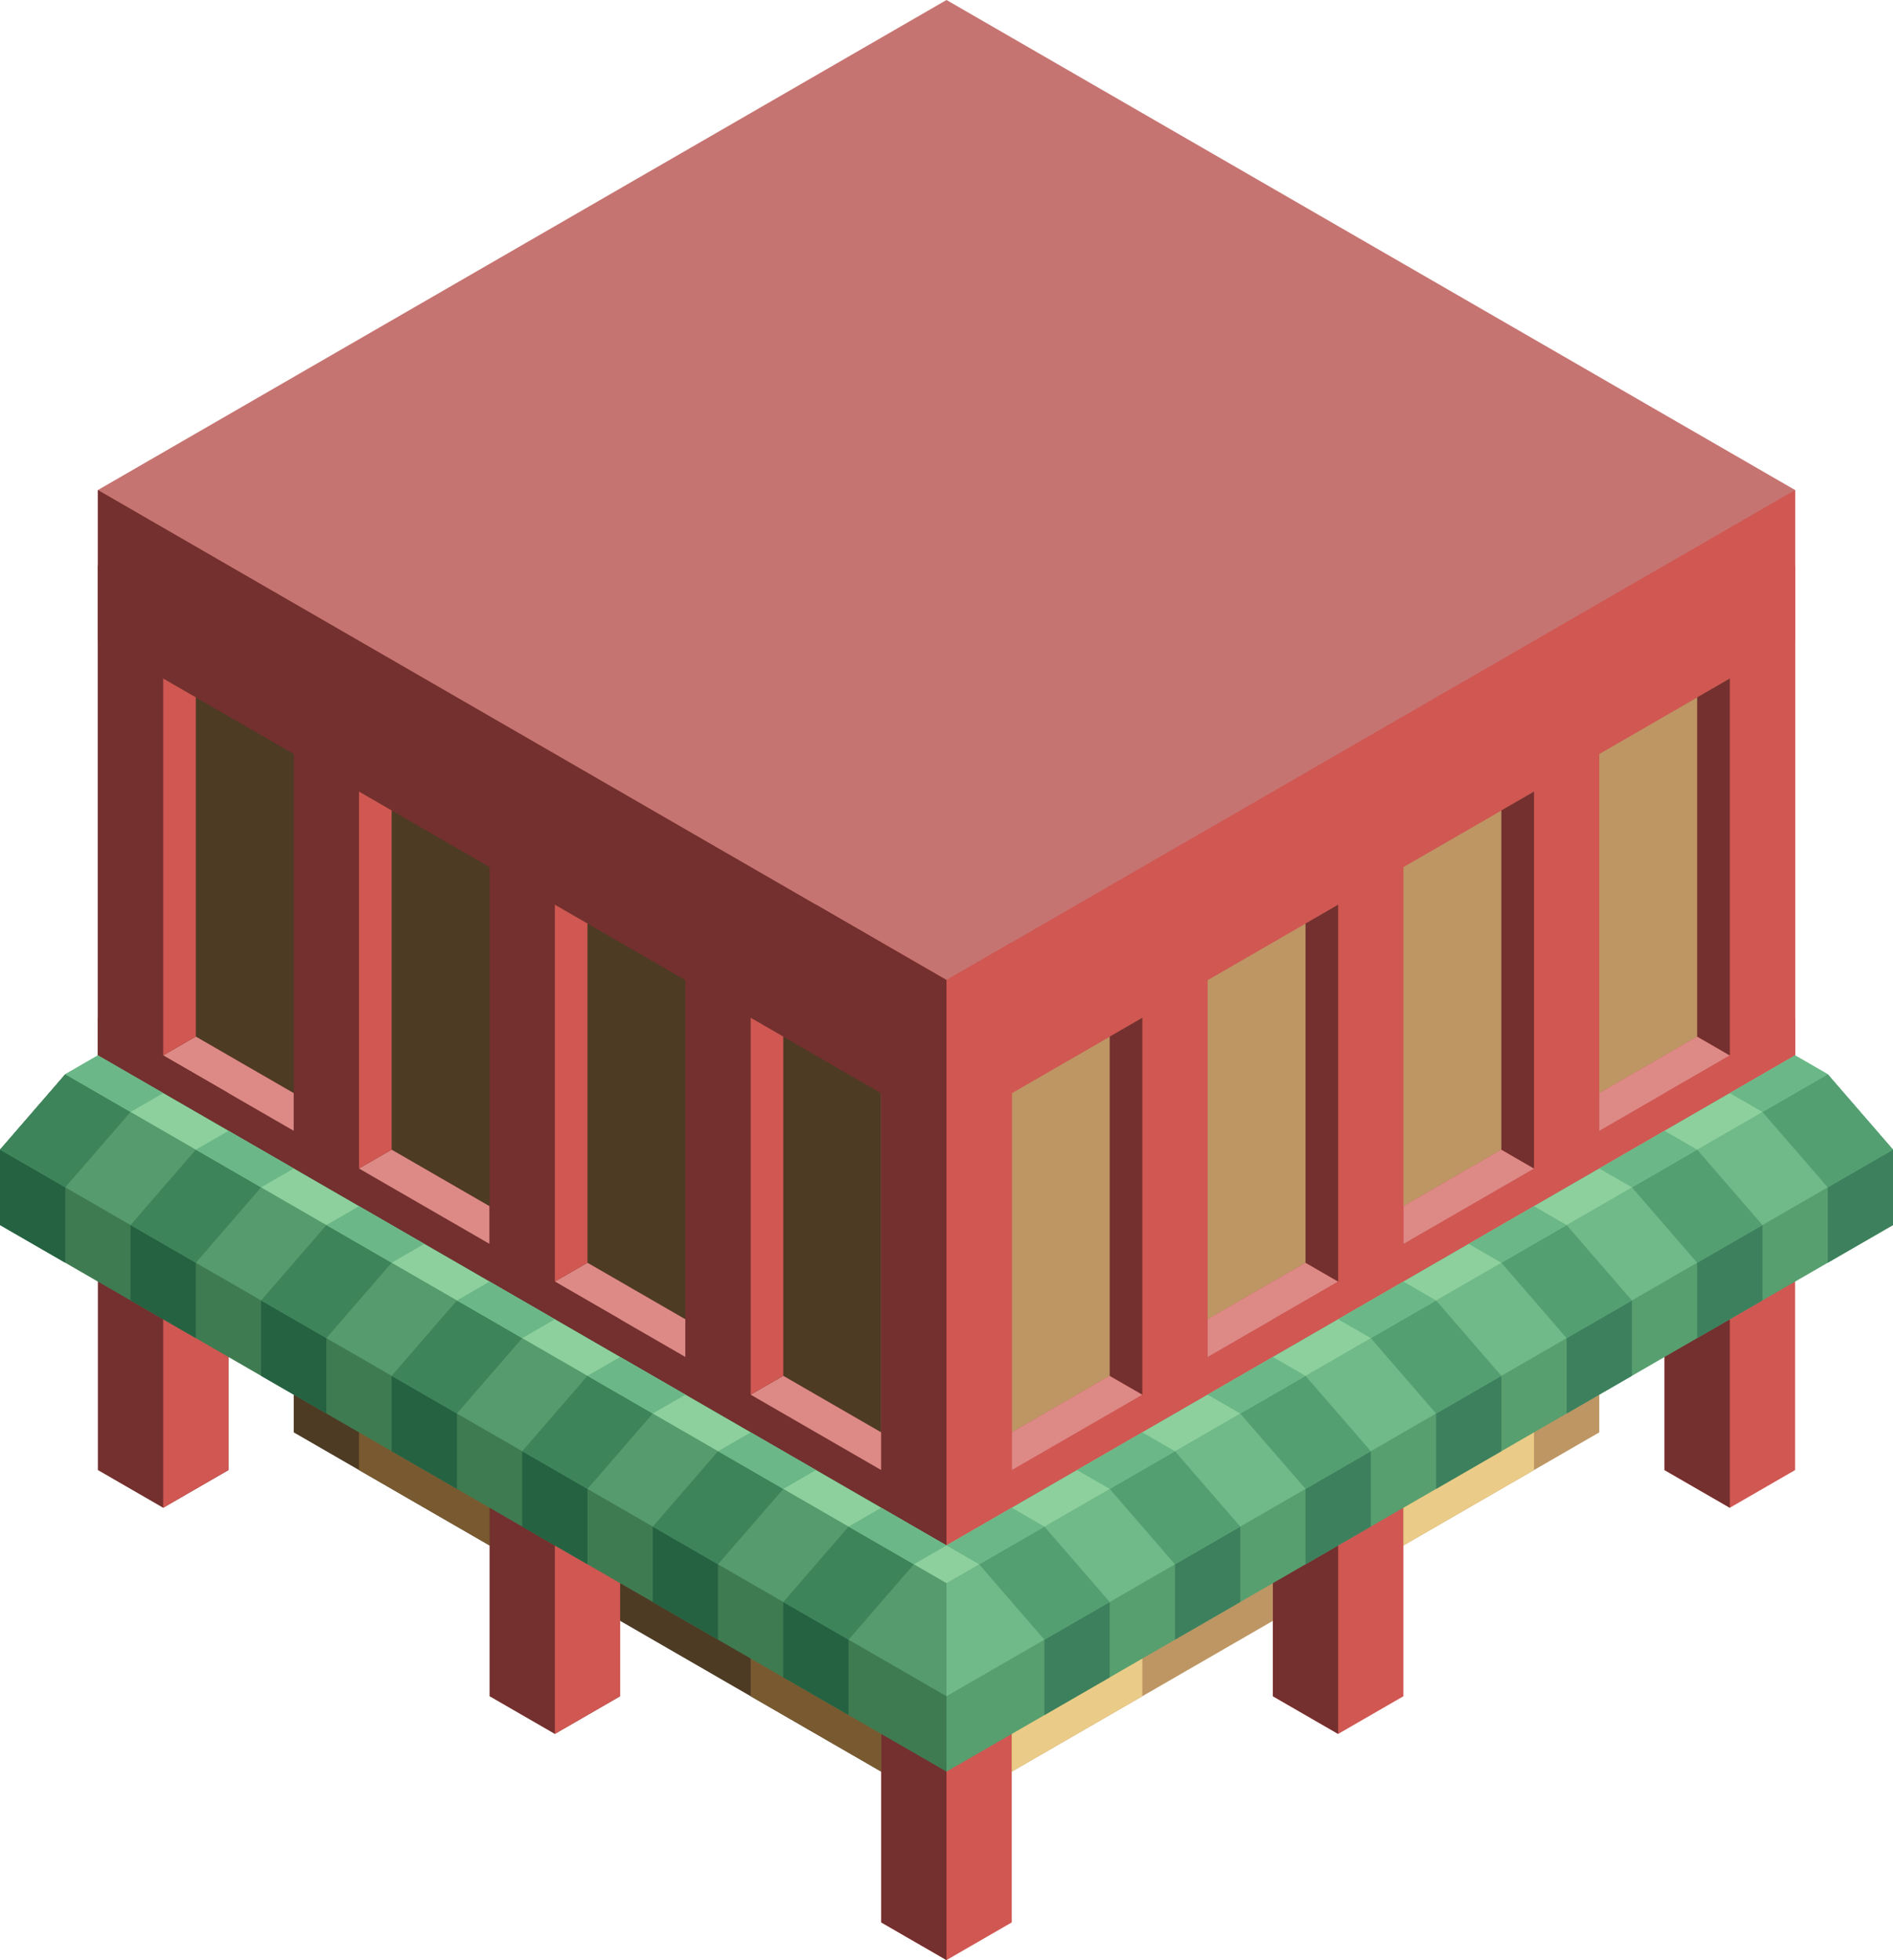 <svg id="Layer_1" data-name="Layer 1" xmlns="http://www.w3.org/2000/svg" viewBox="0 0 290 300.222">
  <defs>
    <style>
      .window-R-prim {
        fill: #bd9664;
      }

      .window-L-prim {
        fill: #4d3b24;
      }

      .top-dark {
        fill: #c67471;
      }

      .exterior-R-prim {
        fill: #d05752;
      }

      .exterior-L-prim {
        fill: #73302e;
      }

      .top-prim {
        fill: #dd8a87;
      }

      .window-R-light {
        fill: #eacb87;
      }

      .window-L-light {
        fill: #795a30;
      }

      .cls-1 {
        fill: #3f7b51;
      }

      .cls-2 {
        fill: #569b6d;
      }

      .cls-3 {
        fill: #579f6f;
      }

      .cls-4 {
        fill: #70b988;
      }

      .cls-5 {
        fill: #8dd09d;
      }

      .cls-6 {
        fill: #3d805d;
      }

      .cls-7 {
        fill: #256242;
      }

      .cls-8 {
        fill: #549f72;
      }

      .cls-9 {
        fill: #3e845a;
      }

      .cls-10 {
        fill: #6bb787;
      }
    </style>
  </defs>
  <title>Artboard 7</title>
  <g id="root">
    <path id="Path" class="window-R-prim" d="M245,219.393V178.979L145,236.714v40.414Z"/>
    <path id="Path-2" data-name="Path" class="window-L-prim" d="M45,219.393V178.979L135,230.94V271.355Z"/>
    <path id="anchor_15_150.111_260" class="top-dark" d="M15,75.056V86.603l130,75.055L275,86.603V75.056L145,0Z"/>
    <path id="Path-3" data-name="Path" class="exterior-R-prim" d="M145,150.111v92.376l130-75.055V75.056Z"/>
    <path id="Path-4" data-name="Path" class="exterior-L-prim" d="M145,150.111v92.376L15,167.432V75.056Z"/>
    <path id="Path-5" data-name="Path" class="window-R-prim" d="M155,167.432l115-66.396V152.998L155,219.393Z"/>
    <path id="Path-6" data-name="Path" class="window-L-prim" d="M135,167.432,20,101.036V152.998l115,66.395Z"/>
    <path id="Path-7" data-name="Path" class="exterior-R-prim" d="M145,161.658v11.547L275,98.15V86.603Z"/>
    <path id="Path-8" data-name="Path" class="exterior-R-prim" d="M145,230.94v11.547l130-75.055V155.885Z"/>
    <path id="Path-9" data-name="Path" class="top-prim" d="M155,219.393l15-8.66,5,2.887L155,225.167Z"/>
    <path id="Path-10" data-name="Path" class="top-prim" d="M215,184.752l15-8.66,5,2.887-20,11.547Z"/>
    <path id="Path-11" data-name="Path" class="top-prim" d="M185,202.073l15-8.66,5,2.886-20,11.547Z"/>
    <path id="Path-12" data-name="Path" class="top-prim" d="M245,167.432l15-8.66,5,2.886-20,11.547Z"/>
    <path id="Path-13" data-name="Path" class="exterior-R-prim" d="M145,161.658l10-5.773v80.829l-10,5.773Z"/>
    <path id="Path-14" data-name="Path" class="exterior-L-prim" d="M170,158.771l10-5.773v63.508l-10-5.773Z"/>
    <path id="Path-15" data-name="Path" class="exterior-L-prim" d="M230,124.13l10-5.773V181.865l-10-5.773Z"/>
    <path id="Path-16" data-name="Path" class="exterior-L-prim" d="M200,141.451l10-5.774v63.509l-10-5.774Z"/>
    <path id="Path-17" data-name="Path" class="exterior-R-prim" d="M135,294.449V144.338l10,5.773,10-5.773V294.449l-10,5.773Z"/>
    <path id="Path-18" data-name="Path" class="exterior-L-prim" d="M260,106.81l10-5.774v63.509l-10-5.774Z"/>
    <path id="Path-19" data-name="Path" class="exterior-R-prim" d="M265,92.376l10-5.773v80.829l-10,5.773Z"/>
    <path id="Path-20" data-name="Path" class="exterior-R-prim" d="M255,225.167V167.432l20-11.547v69.282L265,230.94Z"/>
    <path id="Path-21" data-name="Path" class="exterior-R-prim" d="M205,127.017l10-5.773V202.072l-10,5.774Z"/>
    <path id="Path-22" data-name="Path" class="exterior-R-prim" d="M195,259.808V202.073l20-11.548v69.283l-10,5.773Z"/>
    <path id="Path-23" data-name="Path" class="exterior-R-prim" d="M175,144.338l10-5.774v80.829l-10,5.774Z"/>
    <path id="Path-24" data-name="Path" class="exterior-R-prim" d="M235,109.697l10-5.774v80.829l-10,5.774Z"/>
    <path id="Path-25" data-name="Path" class="exterior-L-prim" d="M195,213.62l10-5.774v57.735l-10-5.773Z"/>
    <path id="Path-26" data-name="Path" class="exterior-L-prim" d="M255,178.979l10-5.774V230.94l-10-5.773Z"/>
    <path id="Path-27" data-name="Path" class="exterior-L-prim" d="M145,161.658v11.547L15,98.15V86.603Z"/>
    <path id="Path-28" data-name="Path" class="exterior-L-prim" d="M145,230.94v11.547L15,167.432V155.885Z"/>
    <path id="Path-29" data-name="Path" class="top-prim" d="M135,219.393l-15-8.66-5,2.887,20,11.547Z"/>
    <path id="Path-30" data-name="Path" class="top-prim" d="M75,184.752l-15-8.66-5,2.887,20,11.547Z"/>
    <path id="Path-31" data-name="Path" class="top-prim" d="M105,202.073l-15-8.66-5,2.886,20,11.547Z"/>
    <path id="Path-32" data-name="Path" class="top-prim" d="M45,167.432l-15-8.66-5,2.886,20,11.547Z"/>
    <path id="Path-33" data-name="Path" class="exterior-L-prim" d="M145,150.111l-10-5.773-10-5.774v23.094l10,5.774v69.282l10,5.773Z"/>
    <path id="Path-34" data-name="Path" class="exterior-L-prim" d="M145,230.94l-10-5.773v69.282l10,5.773Z"/>
    <path id="Path-35" data-name="Path" class="exterior-R-prim" d="M120,158.771l-10-5.773v63.508l10-5.773Z"/>
    <path id="Path-36" data-name="Path" class="exterior-R-prim" d="M60,124.13l-10-5.773V181.865l10-5.773Z"/>
    <path id="Path-37" data-name="Path" class="exterior-R-prim" d="M90,141.451,80,135.677v57.735l5,2.887,5-2.887Z"/>
    <path id="Path-38" data-name="Path" class="exterior-R-prim" d="M30,106.81l-10-5.774v63.509l10-5.774Z"/>
    <path id="Path-39" data-name="Path" class="exterior-L-prim" d="M25,92.376,15,86.603v80.829l10,5.773Z"/>
    <path id="Path-40" data-name="Path" class="exterior-L-prim" d="M35,225.167V167.432L15,155.885v69.282L25,230.94Z"/>
    <path id="Path-41" data-name="Path" class="exterior-L-prim" d="M85,202.073V127.017l-10-5.773V202.072l10,5.774Z"/>
    <path id="Path-42" data-name="Path" class="exterior-L-prim" d="M95,259.808V202.073L75,190.525v69.283l10,5.773Z"/>
    <path id="Path-43" data-name="Path" class="exterior-L-prim" d="M115,144.338l-10-5.774v80.829l10,5.774Z"/>
    <path id="Path-44" data-name="Path" class="exterior-L-prim" d="M55,109.697l-10-5.774v80.829l10,5.774Z"/>
    <path id="Path-45" data-name="Path" class="exterior-R-prim" d="M95,213.62l-10-5.774v57.735l10-5.773Z"/>
    <path id="Path-46" data-name="Path" class="exterior-R-prim" d="M35,178.979l-10-5.774V230.94l10-5.773Z"/>
    <path id="Path-47" data-name="Path" class="window-R-light" d="M155,271.355l20-11.547V225.167l-20,11.547Z"/>
    <path id="Path-48" data-name="Path" class="window-L-light" d="M135,271.355l-20-11.547V225.167l20,11.547Z"/>
    <path id="Path-49" data-name="Path" class="window-R-light" d="M215,236.714l20-11.547V190.526L215,202.073Z"/>
    <path id="Path-50" data-name="Path" class="window-L-light" d="M75,236.714,55,225.167V190.526L75,202.073Z"/>
    <path id="Path-51" data-name="Path" class="cls-1" d="M10,164.545,0,176.092v11.547L145,271.355V242.487Z"/>
    <path id="Path-52" data-name="Path" class="cls-2" d="M15,161.658l-5,2.887L0,176.092l145,83.716,5-2.887V239.6l-5-2.886Z"/>
    <path id="Path-53" data-name="Path" class="cls-3" d="M280,164.545l10,11.547v11.547L145,271.355V242.487Z"/>
    <path id="Path-54" data-name="Path" class="cls-4" d="M275,161.658l5,2.887,10,11.547L145,259.808v-23.094Z"/>
    <path id="Path-55" data-name="Path" class="cls-5" d="M15,161.658l130,75.056,130-75.056,5,2.887L145,242.487,10,164.545Z"/>
    <path id="Path-56" data-name="Path" class="cls-6" d="M280,181.865l10-5.773v11.547l-10,5.773Z"/>
    <path id="Path-57" data-name="Path" class="cls-6" d="M260,193.412l10-5.773V199.186l-10,5.773Z"/>
    <path id="Path-58" data-name="Path" class="cls-6" d="M240,204.959l10-5.773v11.547l-10,5.773Z"/>
    <path id="Path-59" data-name="Path" class="cls-6" d="M220,216.507l10-5.774V222.28l-10,5.774Z"/>
    <path id="Path-60" data-name="Path" class="cls-6" d="M200,228.053l10-5.773v11.547L200,239.6Z"/>
    <path id="Path-61" data-name="Path" class="cls-6" d="M180,239.6l10-5.773V245.374l-10,5.773Z"/>
    <path id="Path-62" data-name="Path" class="cls-6" d="M160,251.147l10-5.773v11.547l-10,5.773Z"/>
    <path id="Path-63" data-name="Path" class="cls-7" d="M10,181.866,0,176.092v11.547l10,5.774Z"/>
    <path id="Path-64" data-name="Path" class="cls-7" d="M30,193.412l-10-5.773V199.186l10,5.773Z"/>
    <path id="Path-65" data-name="Path" class="cls-7" d="M50,204.96,40,199.186v11.547l10,5.774Z"/>
    <path id="Path-66" data-name="Path" class="cls-7" d="M70,216.506l-10-5.773V222.28l10,5.773Z"/>
    <path id="Path-67" data-name="Path" class="cls-7" d="M90,228.053,80,222.28v11.547L90,239.6Z"/>
    <path id="Path-68" data-name="Path" class="cls-7" d="M110,239.601l-10-5.774V245.374l10,5.774Z"/>
    <path id="Path-69" data-name="Path" class="cls-7" d="M130,251.147l-10-5.773v11.547l10,5.773Z"/>
    <path id="Path-70" data-name="Path" class="cls-8" d="M280,181.865l-10-11.547,10-5.773,10,11.547Z"/>
    <path id="Path-71" data-name="Path" class="cls-8" d="M260,193.412,250,181.865l10-5.773,10,11.547Z"/>
    <path id="Path-72" data-name="Path" class="cls-8" d="M240,204.959l-10-11.547,10-5.773,10,11.547Z"/>
    <path id="Path-73" data-name="Path" class="cls-8" d="M220,216.506,210,204.959l10-5.773,10,11.547Z"/>
    <path id="Path-74" data-name="Path" class="cls-8" d="M200,228.053l-10-11.547,10-5.773L210,222.28Z"/>
    <path id="Path-75" data-name="Path" class="cls-8" d="M180,239.6,170,228.053l10-5.773,10,11.547Z"/>
    <path id="Path-76" data-name="Path" class="cls-8" d="M160,251.147,150,239.6l10-5.773,10,11.547Z"/>
    <path id="Path-77" data-name="Path" class="cls-9" d="M10,181.866l10-11.547-10-5.774L0,176.092Z"/>
    <path id="Path-78" data-name="Path" class="cls-9" d="M30,193.412,40,181.865l-10-5.773L20,187.639Z"/>
    <path id="Path-79" data-name="Path" class="cls-9" d="M50,204.96l10-11.547-10-5.774L40,199.186Z"/>
    <path id="Path-80" data-name="Path" class="cls-9" d="M70,216.506,80,204.959l-10-5.773L60,210.733Z"/>
    <path id="Path-81" data-name="Path" class="cls-9" d="M90,228.053l10-11.547-10-5.773L80,222.28Z"/>
    <path id="Path-82" data-name="Path" class="cls-9" d="M110,239.601l10-11.547L110,222.28l-10,11.547Z"/>
    <path id="Path-83" data-name="Path" class="cls-9" d="M130,251.147,140,239.6l-10-5.773L120,245.374Z"/>
    <path id="Path-84" data-name="Path" class="cls-10" d="M275,161.658l-10,5.774,5,2.886,10-5.773Z"/>
    <path id="Path-85" data-name="Path" class="cls-10" d="M255,173.205l-10,5.774,5,2.886,10-5.773Z"/>
    <path id="Path-86" data-name="Path" class="cls-10" d="M235,184.752l-10,5.774,5,2.886,10-5.773Z"/>
    <path id="Path-87" data-name="Path" class="cls-10" d="M215,196.299l-10,5.774,5,2.886,10-5.773Z"/>
    <path id="Path-88" data-name="Path" class="cls-10" d="M195,207.846,185,213.62l5,2.886,10-5.773Z"/>
    <path id="Path-89" data-name="Path" class="cls-10" d="M175,219.393l-10,5.774,5,2.886,10-5.773Z"/>
    <path id="Path-90" data-name="Path" class="cls-10" d="M155,230.94l-10,5.774,5,2.886,10-5.773Z"/>
    <path id="Path-91" data-name="Path" class="cls-10" d="M15,161.658l10,5.774-5,2.887-10-5.774Z"/>
    <path id="Path-92" data-name="Path" class="cls-10" d="M35,173.205l10,5.774-5,2.886-10-5.773Z"/>
    <path id="Path-93" data-name="Path" class="cls-10" d="M55,184.753l10,5.773-5,2.887-10-5.774Z"/>
    <path id="Path-94" data-name="Path" class="cls-10" d="M75,196.299l10,5.773-5,2.887-10-5.773Z"/>
    <path id="Path-95" data-name="Path" class="cls-10" d="M95,207.846l10,5.774-5,2.886-10-5.773Z"/>
    <path id="Path-96" data-name="Path" class="cls-10" d="M115,219.393l10,5.774-5,2.887L110,222.28Z"/>
    <path id="Path-97" data-name="Path" class="cls-10" d="M135,230.94l10,5.774-5,2.886-10-5.773Z"/>
  </g>
</svg>
